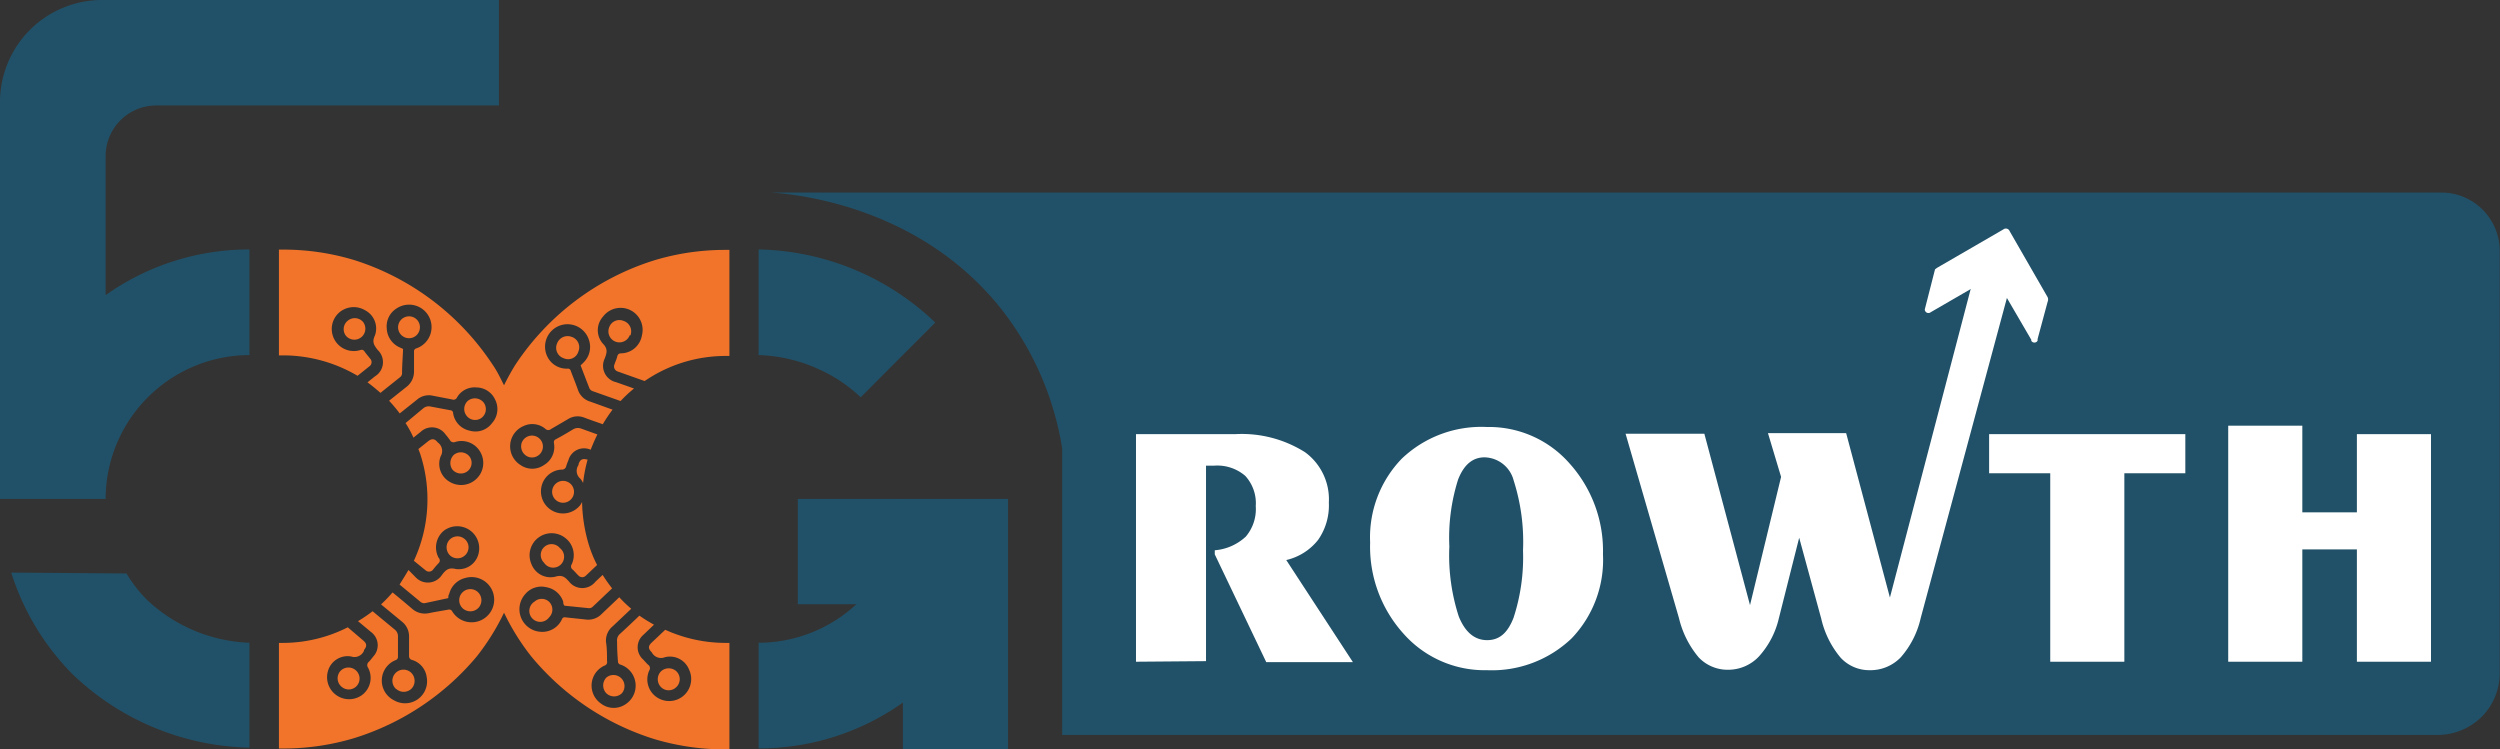 <svg xmlns="http://www.w3.org/2000/svg" viewBox="0 0 171.37 51.37"><rect x="0" y="0" width="171.37" height="51.37" fill="#333333" stroke="none"/><defs><style>.cls-1{fill:#f1742a;}.cls-2{fill:#215168;}.cls-3{fill:#fff;}</style></defs><g id="Layer_2" data-name="Layer 2"><g id="Final_Logo" data-name="Final Logo"><g id="Dark"><g id="logo-1"><path class="cls-1" d="M31.94,38a.74.74,0,0,0-.1-1.06.75.75,0,0,0-1.06.1.77.77,0,0,0,.11,1.07A.76.76,0,0,0,31.94,38Z"/><path class="cls-1" d="M33,28.65a.75.75,0,0,0,.15-1.06.77.77,0,0,0-1.06-.13A.75.75,0,0,0,32,28.52.74.74,0,0,0,33,28.65Z"/><path class="cls-1" d="M23.82,22A.74.74,0,0,0,23.7,23a.75.75,0,0,0,1.18-.94A.75.75,0,0,0,23.82,22Z"/><path class="cls-1" d="M28.65,22A.75.75,0,1,0,28.53,23,.76.76,0,0,0,28.65,22Z"/><path class="cls-1" d="M32.05,32.3a.73.73,0,0,0,.14-1,.76.76,0,0,0-1.07-.13A.78.78,0,0,0,31,32.17.75.75,0,0,0,32.05,32.3Z"/><path class="cls-1" d="M50,44.07h-.26a10,10,0,0,1-4.14-.9l-.92.87c-.26.24-.26.42,0,.68l0,0a.71.71,0,0,0,.9.33,1.41,1.41,0,0,1,1.65.84A1.51,1.51,0,0,1,45,47.78a1.48,1.48,0,0,1-.5-1.81.29.29,0,0,0-.08-.41c-.11-.1-.21-.22-.32-.34a1.12,1.12,0,0,1,0-1.7l.73-.7a10.23,10.23,0,0,1-1-.62c-.44.42-.88.84-1.33,1.25a.59.59,0,0,0-.2.53q0,.68.06,1.35a.22.22,0,0,0,.18.23,1.52,1.52,0,0,1,.3,2.74,1.43,1.43,0,0,1-1.64-.07,1.5,1.5,0,0,1,.23-2.6.25.25,0,0,0,.18-.31c0-.44,0-.88-.07-1.32A1.27,1.27,0,0,1,42,42.93l1.27-1.2a8.72,8.72,0,0,1-.82-.79l-1.21,1.15a1.28,1.28,0,0,1-1.13.37l-1.34-.14a.2.2,0,0,0-.25.13,1.48,1.48,0,0,1-1.44.86A1.55,1.55,0,0,1,36,40.73a1.44,1.44,0,0,1,1.44-.48,1.49,1.49,0,0,1,1.17,1c0,.08,0,.17.08.27l1.68.17a.35.35,0,0,0,.26-.1l1.33-1.26a10.12,10.12,0,0,1-.65-.92l-.49.46a1.15,1.15,0,0,1-1.81,0c-.26-.29-.46-.49-.94-.34a1.4,1.4,0,0,1-1.64-.86,1.51,1.51,0,0,1,2.31-1.8,1.48,1.48,0,0,1,.45,1.81.26.26,0,0,0,.06.36c.14.12.26.28.4.41a.35.35,0,0,0,.52,0l.76-.72a8.65,8.65,0,0,1-.55-1.33,10.83,10.83,0,0,1-.48-3,1,1,0,0,1-.13.23,1.51,1.51,0,0,1-2.67-1.18,1.48,1.48,0,0,1,1.4-1.26A.29.29,0,0,0,38.8,32a3.29,3.29,0,0,1,.16-.44,1.11,1.11,0,0,1,1.53-.73c.14-.36.29-.71.46-1.05l-1.11-.4a.64.64,0,0,0-.57.06c-.38.23-.77.46-1.17.67-.12.06-.14.13-.13.26a1.43,1.43,0,0,1-.67,1.5,1.41,1.41,0,0,1-1.63,0,1.51,1.51,0,0,1,.23-2.67,1.39,1.39,0,0,1,1.5.21.28.28,0,0,0,.37,0l1.15-.67a1.24,1.24,0,0,1,1.14-.11c.42.16.84.3,1.26.45a10.33,10.33,0,0,1,.67-1l-1.53-.55a1.26,1.26,0,0,1-.85-.83c-.15-.42-.32-.84-.48-1.26a.2.2,0,0,0-.23-.17,1.47,1.47,0,0,1-1.41-.89,1.54,1.54,0,1,1,2.88-1.08A1.49,1.49,0,0,1,40,24.85c-.06.07-.13.12-.2.2.2.52.4,1.05.61,1.58a.38.38,0,0,0,.21.18l1.92.68a9.44,9.44,0,0,1,.92-.86l-1.22-.43a1.15,1.15,0,0,1-.78-1.64c.13-.36.23-.64-.13-1a1.39,1.39,0,0,1,0-1.85A1.51,1.51,0,0,1,44,23a1.47,1.47,0,0,1-1.4,1.22c-.16,0-.25.05-.29.22s-.13.36-.19.54a.36.36,0,0,0,.21.48l1.86.66a9.81,9.81,0,0,1,5.55-1.72H50V17.13h-.26a16.76,16.76,0,0,0-4.91.72A17.77,17.77,0,0,0,35.33,25c-.29.46-.54.93-.78,1.41-.24-.48-.49-1-.78-1.41a17.77,17.77,0,0,0-9.48-7.17,16.76,16.76,0,0,0-4.91-.72h-.26v7.25h.26a10.07,10.07,0,0,1,5.13,1.4l.85-.68a.35.35,0,0,0,0-.51c-.12-.16-.25-.3-.36-.46s-.19-.15-.35-.1a1.51,1.51,0,0,1-1.49-2.5,1.52,1.52,0,0,1,1.87-.24A1.41,1.41,0,0,1,25.7,23c-.22.45-.05.68.2,1a1.14,1.14,0,0,1-.2,1.8l-.51.41c.31.22.6.47.89.72l1.35-1.08a.34.34,0,0,0,.13-.24c0-.57.05-1.13.07-1.69l-.26-.12a1.49,1.49,0,0,1-.86-1.3,1.44,1.44,0,0,1,.68-1.36,1.54,1.54,0,1,1,1.35,2.74.21.21,0,0,0-.16.23c0,.45,0,.9,0,1.35a1.32,1.32,0,0,1-.53,1.07l-1.18.94a10.18,10.18,0,0,1,.73.87l1.18-.94a1.24,1.24,0,0,1,1.11-.27l1.3.25a.26.26,0,0,0,.34-.14,1.39,1.39,0,0,1,1.35-.68,1.42,1.42,0,0,1,1.25.81A1.44,1.44,0,0,1,33.73,29a1.41,1.41,0,0,1-1.54.52,1.44,1.44,0,0,1-1.13-1.2.2.2,0,0,0-.2-.2l-1.33-.25A.58.58,0,0,0,29,28l-1.2,1a7.07,7.07,0,0,1,.54,1l.51-.41a1.13,1.13,0,0,1,1.69.19,4.68,4.68,0,0,1,.29.37.29.29,0,0,0,.39.14,1.48,1.48,0,0,1,1.73.74,1.5,1.5,0,0,1-.33,1.83,1.52,1.52,0,0,1-1.81.16,1.42,1.42,0,0,1-.6-1.75.71.71,0,0,0-.2-.94l0,0c-.22-.27-.4-.29-.68-.07l-.65.52.12.32a10,10,0,0,1-.43,7.34l.81.66a.35.35,0,0,0,.51-.06,5.46,5.46,0,0,1,.38-.44.25.25,0,0,0,0-.36,1.49,1.49,0,0,1,.33-1.84A1.51,1.51,0,0,1,32.79,38a1.39,1.39,0,0,1-1.57,1c-.49-.12-.68.1-.92.4a1.15,1.15,0,0,1-1.81.17L28,39.07c-.19.33-.39.64-.61,1l1.45,1.2a.42.42,0,0,0,.26.08L30.73,41c0-.11,0-.2.06-.28a1.5,1.5,0,0,1,1.1-1.1A1.55,1.55,0,1,1,31,41.91a.23.23,0,0,0-.27-.12c-.44.08-.89.15-1.33.24a1.32,1.32,0,0,1-1.15-.3c-.44-.38-.89-.75-1.34-1.12a10.2,10.2,0,0,1-.79.82l1.43,1.18a1.28,1.28,0,0,1,.49,1c0,.44,0,.89,0,1.33a.27.27,0,0,0,.21.3,1.41,1.41,0,0,1,1,1.18A1.51,1.51,0,0,1,27,48a1.51,1.51,0,0,1,.12-2.75.23.23,0,0,0,.16-.24q0-.67,0-1.35a.59.59,0,0,0-.24-.52l-1.5-1.24a10.45,10.45,0,0,1-1,.68l.89.74A1.13,1.13,0,0,1,25.59,45c-.1.12-.19.25-.3.36a.3.3,0,0,0-.06.41,1.47,1.47,0,0,1-.37,1.84A1.51,1.51,0,0,1,22.48,46,1.4,1.4,0,0,1,24.07,45a.71.71,0,0,0,.88-.39l0-.05c.22-.27.2-.45-.07-.67L23.84,43a9.85,9.85,0,0,1-4.46,1.07h-.26v7.24h.27a16.89,16.89,0,0,0,4.91-.72A17.83,17.83,0,0,0,32.68,45a15.9,15.9,0,0,0,1.87-3h0a15.9,15.9,0,0,0,1.87,3,17.83,17.83,0,0,0,8.39,5.65,16.89,16.89,0,0,0,4.91.72H50Z"/><path class="cls-1" d="M32.83,41.63a.77.77,0,0,0-.09-1.06.76.76,0,0,0-1,1.15A.77.77,0,0,0,32.83,41.63Z"/><path class="cls-1" d="M27.18,47.24a.76.76,0,0,0,1.07-.08.78.78,0,0,0-.09-1.07.76.76,0,0,0-1,1.15Z"/><path class="cls-1" d="M23.33,46a.75.75,0,0,0,.08,1.07A.74.74,0,0,0,24.47,47a.75.75,0,0,0-.09-1.06A.76.76,0,0,0,23.33,46Z"/><path class="cls-1" d="M36.64,41.24a.75.75,0,1,0,1,1.08.75.75,0,0,0,0-1.07A.74.74,0,0,0,36.64,41.24Z"/><path class="cls-1" d="M41.56,47.52a.77.77,0,0,0,1.07,0,.76.76,0,0,0-1.06-1.08A.78.78,0,0,0,41.56,47.52Z"/><path class="cls-1" d="M46.37,47.09a.75.75,0,0,0,0-1.07.78.78,0,0,0-1.06,0,.77.77,0,0,0,0,1.08A.74.74,0,0,0,46.37,47.09Z"/><path class="cls-1" d="M37.29,37.51a.74.74,0,0,0,0,1.06.75.75,0,1,0,1.09-1A.74.74,0,0,0,37.29,37.51Z"/><path class="cls-1" d="M35.77,30.33a.77.77,0,0,0,.49,1,.75.75,0,1,0-.49-1Z"/><path class="cls-1" d="M38.18,23.56a.75.75,0,0,0,.47,1,.73.73,0,0,0,1-.47.75.75,0,0,0-.47-1A.77.77,0,0,0,38.18,23.56Z"/><path class="cls-1" d="M43.21,23a.75.75,0,0,0-.46-1,.74.74,0,0,0-1,.46.75.75,0,0,0,1.42.51Z"/><path class="cls-1" d="M38.83,33a.75.75,0,1,0,.46,1A.75.75,0,0,0,38.83,33Z"/><path class="cls-1" d="M39.66,31.81l0,.06a.7.7,0,0,0,.13.95,1.27,1.27,0,0,1,.18.29,9.62,9.62,0,0,1,.31-1.6C39.93,31.41,39.77,31.49,39.66,31.81Z"/><path class="cls-2" d="M34.2,0l0,7.23H10.71a3.47,3.47,0,0,0-3.47,3.47v9.53h0A17,17,0,0,1,17.1,17.1h0v7.24h0A9.88,9.88,0,0,0,7.24,34.2H0V7A7,7,0,0,1,7,0ZM10.13,41.17a9.32,9.32,0,0,1-1.46-1.86h0l-7.9-.06h0a17.27,17.27,0,0,0,4.24,7,18.06,18.06,0,0,0,12.09,5h0V44.06h0A10.81,10.81,0,0,1,10.13,41.17Z"/><path class="cls-2" d="M61.89,51.37V48.16h0A17,17,0,0,1,52,51.3h0V44.06h0a9.88,9.88,0,0,0,9.86-9.86h7.24V51.37M59,27.23l5.11-5.12A18,18,0,0,0,52,17.1h0v7.24h0a10.62,10.62,0,0,1,4.06.94A10.31,10.31,0,0,1,59,27.23Z"/><rect class="cls-2" x="54.69" y="34.2" width="7.22" height="7.22"/></g><path class="cls-2" d="M167.39,13.2H52.87c1.6.11,10.17.87,15.82,8.05a20.76,20.76,0,0,1,4.12,9.49h0l0,19.64h94.3a4.33,4.33,0,0,0,3-1.24,4.24,4.24,0,0,0,1.24-3v-29A4,4,0,0,0,167.39,13.2Z"/><path class="cls-3" d="M77.87,45.36V29.76h6.8A8.12,8.12,0,0,1,89.46,31a4,4,0,0,1,1.63,3.45A4.13,4.13,0,0,1,90.36,37a3.89,3.89,0,0,1-2.19,1.39l4.57,7H86.8L83.27,38v-.28a3.53,3.53,0,0,0,2.13-.94,2.92,2.92,0,0,0,.68-2.09,2.77,2.77,0,0,0-.72-2.07,2.93,2.93,0,0,0-2.13-.7H82.9l-.23,0v13.4Z"/><path class="cls-3" d="M101.92,45.94a7.42,7.42,0,0,1-5.71-2.5,8.9,8.9,0,0,1-2.29-6.26,7.75,7.75,0,0,1,2.18-5.75,7.9,7.9,0,0,1,5.82-2.16,7.35,7.35,0,0,1,5.68,2.51A8.94,8.94,0,0,1,109.88,38a7.76,7.76,0,0,1-2.15,5.76A7.91,7.91,0,0,1,101.92,45.94Zm2.48-8.21a13.8,13.8,0,0,0-.64-4.79,2.11,2.11,0,0,0-2-1.59c-.81,0-1.41.5-1.81,1.52a13.21,13.21,0,0,0-.6,4.59,13.57,13.57,0,0,0,.65,4.81c.44,1.07,1.08,1.61,1.94,1.61s1.41-.51,1.81-1.53A13.4,13.4,0,0,0,104.4,37.73Z"/><path class="cls-3" d="M135.49,18.27h2.66l-6.49,24.1a6.12,6.12,0,0,1-1.36,2.68,2.88,2.88,0,0,1-2.14.89,2.67,2.67,0,0,1-2-.87,6.38,6.38,0,0,1-1.32-2.67l-1.51-5.54-1.39,5.51A5.88,5.88,0,0,1,120.57,45a2.89,2.89,0,0,1-2.13.91,2.72,2.72,0,0,1-2-.85,6.52,6.52,0,0,1-1.35-2.69l-3.66-12.64h5.4l3.13,11.75,2.13-8.79-.9-3h5.36l3,11.27Z"/><path class="cls-3" d="M140.54,45.36V32.44h-4.19V29.76H149.8v2.68h-4.18V45.36Z"/><path class="cls-3" d="M152.74,45.36V29.18h5.08v5.94h3.74V29.76h5.08v15.6h-5.08v-7.7h-3.74v7.7Z"/><path class="cls-3" d="M132.64,18.47a1.33,1.33,0,0,1,.19-.14l4.49-2.6a.28.28,0,0,1,.44.12l2.6,4.52a.4.4,0,0,1,0,.32l-.69,2.56a.36.36,0,0,1,0,.11.25.25,0,0,1-.43,0l0-.07L136.74,19a.79.79,0,0,1,0-.09l-.09,0-4.3,2.49a.25.25,0,0,1-.41-.19s0,0,0,0Z"/></g></g></g></svg>